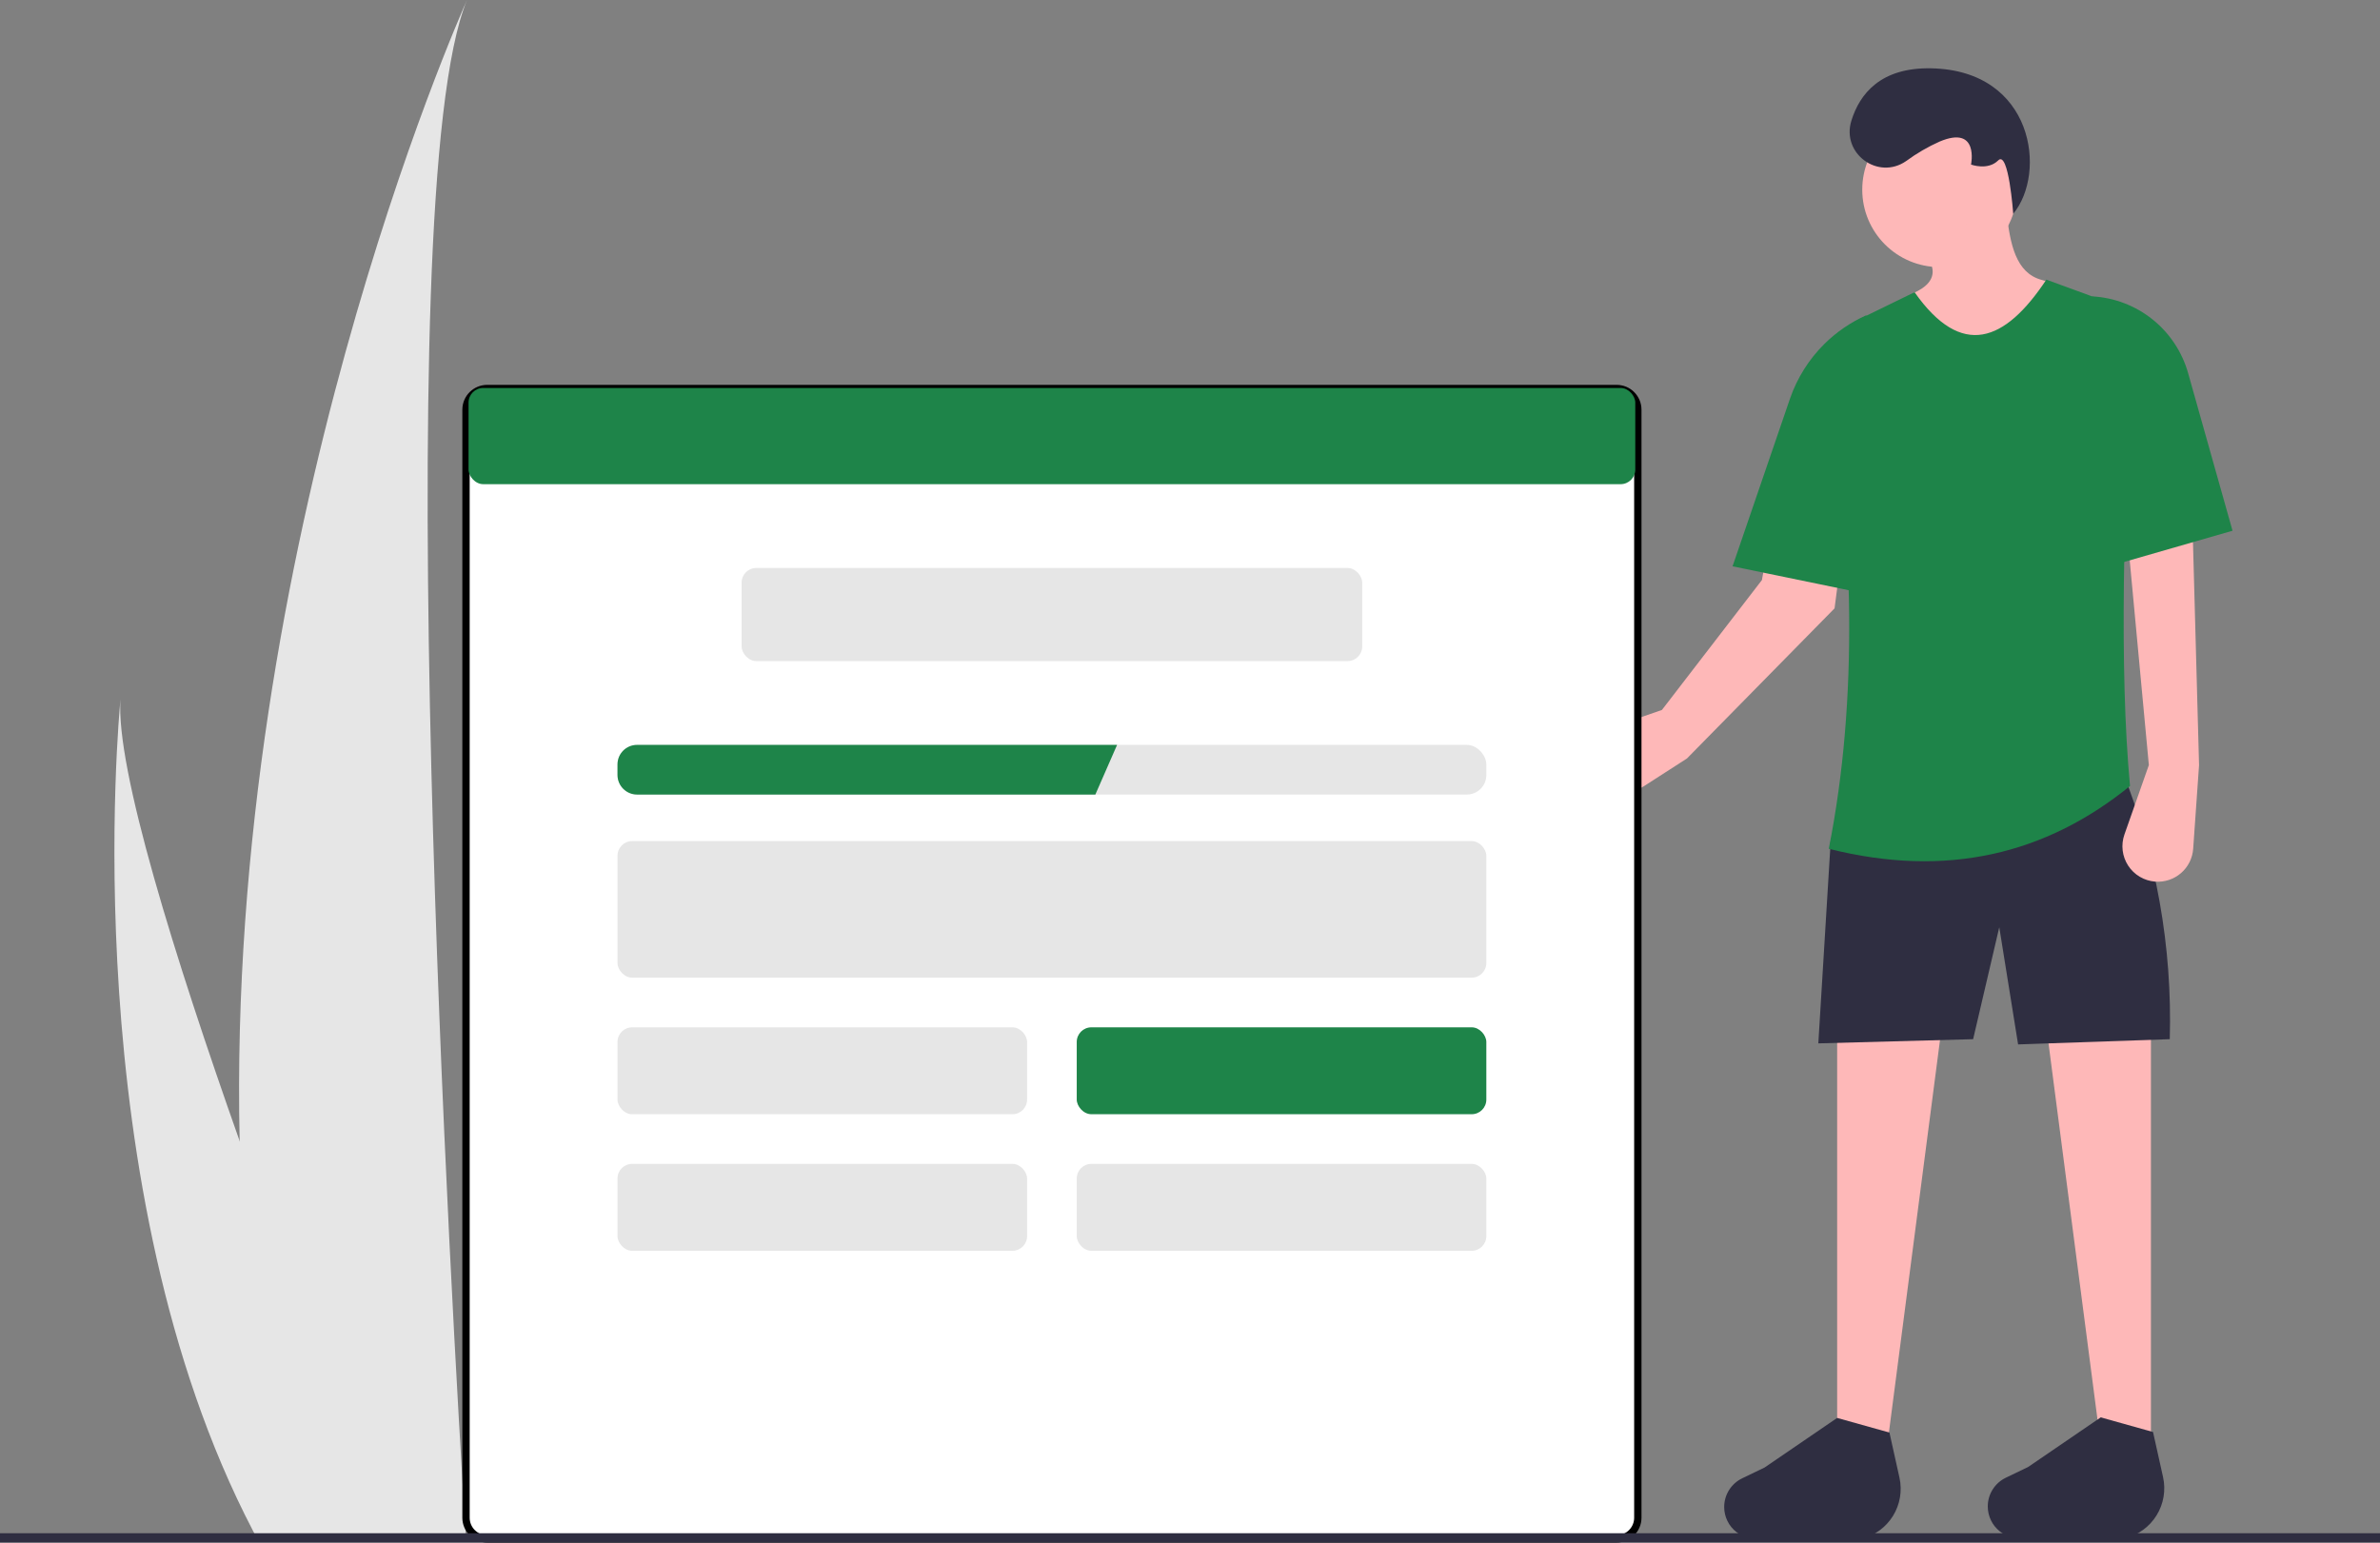 <svg width="975" height="632" viewBox="0 0 975 632" fill="none" xmlns="http://www.w3.org/2000/svg">
<rect x="0" y="0" width="975" height="632" fill="#808080" stroke="none"/>
<path d="M98.177 467.515C99.362 519.963 105.201 573.77 117.601 627.148C117.871 628.348 118.155 629.529 118.438 630.728H190.927C190.85 629.654 190.772 628.455 190.695 627.148C185.861 549.981 157.995 80.318 191.314 0C188.401 6.516 92.557 222.319 98.177 467.515Z" fill="#E6E6E6"/>
<path d="M103.616 627.148C104.222 628.348 104.853 629.547 105.498 630.728H159.877C159.465 629.708 158.988 628.509 158.433 627.148C149.45 604.63 122.859 537.308 98.177 467.515C71.651 392.513 47.316 314.666 49.366 286.491C48.734 292.846 30.38 486.561 103.616 627.148Z" fill="#E6E6E6"/>
<path d="M760.932 176.96L756.368 212.095L753.61 233.42L751.551 249.252L691.068 310.774L673.347 322.18C671.713 323.231 669.876 323.924 667.955 324.213C666.034 324.502 664.073 324.381 662.203 323.857C660.332 323.333 658.594 322.418 657.102 321.173C655.611 319.928 654.4 318.381 653.55 316.634C652.7 314.886 652.229 312.979 652.17 311.036C652.11 309.094 652.463 307.161 653.204 305.365C653.946 303.569 655.059 301.951 656.472 300.616C657.884 299.282 659.563 298.263 661.398 297.625L680.834 290.872L721.792 237.655L723.661 227.253L748.093 144.966C750.584 140.795 752.262 156.003 755.72 152.595C756.75 153.74 763.703 139.93 764.618 141.151C773.161 152.506 762.801 162.54 760.932 176.96Z" fill="#FEB8B8"/>
<path d="M771.468 604.946H752.614V421.485L795.464 420.628L771.468 604.946Z" fill="#FEB8B8"/>
<path d="M862.309 604.946H881.163V421.485L838.313 420.628L862.309 604.946Z" fill="#FEB8B8"/>
<path d="M794.607 109.431C812.119 109.431 826.316 95.229 826.316 77.711C826.316 60.193 812.119 45.991 794.607 45.991C777.095 45.991 762.898 60.193 762.898 77.711C762.898 95.229 777.095 109.431 794.607 109.431Z" fill="#FEB8B8"/>
<path d="M848.597 123.147L843.455 154.009L783.466 157.439V120.261C795.842 114.938 793.057 107.163 783.466 98.285L822.031 87.141C823.473 99.915 825.746 111.797 836.375 114.68C841.04 115.87 845.166 118.606 848.078 122.443L848.597 123.147Z" fill="#FEB8B8"/>
<path d="M888.876 425.771L826.744 427.915L819.031 379.906L808.319 425.771L744.901 427.486L750.043 343.471L869.165 315.181C883.26 350.298 889.97 387.945 888.876 425.771Z" fill="#2F2E41"/>
<path d="M762.621 630.463L722.505 630.095C720.584 630.57 718.58 630.602 716.646 630.187C714.711 629.773 712.896 628.923 711.338 627.703C709.78 626.483 708.52 624.924 707.653 623.145C706.787 621.365 706.336 619.412 706.336 617.432C706.336 614.976 707.03 612.57 708.337 610.49C709.644 608.41 711.511 606.742 713.724 605.678L722.874 601.274L752.614 580.941L774.039 586.942L778.142 605.414C779.336 610.79 778.381 616.42 775.481 621.101C772.581 625.782 767.965 629.142 762.621 630.463Z" fill="#2F2E41"/>
<path d="M870.602 630.236L830.487 629.868C828.566 630.343 826.562 630.374 824.627 629.96C822.692 629.545 820.877 628.696 819.319 627.476C817.761 626.255 816.501 624.697 815.635 622.917C814.768 621.138 814.318 619.184 814.318 617.205C814.318 614.748 815.011 612.342 816.318 610.262C817.625 608.183 819.492 606.515 821.705 605.45L830.856 601.047L860.596 580.714L882.02 586.715L886.124 605.187C887.318 610.563 886.363 616.193 883.462 620.873C880.562 625.554 875.947 628.914 870.602 630.236Z" fill="#2F2E41"/>
<path d="M780.896 65.975C769.377 73.978 754.299 62.896 758.432 49.49C761.852 38.398 770.472 27.565 791.179 27.988C833.171 28.845 838.597 70.897 824.743 87.592C824.743 87.592 822.888 61.422 818.603 65.708C814.318 69.995 807.462 67.423 807.462 67.423C807.462 67.423 810.89 51.134 794.607 57.993C789.766 60.158 785.169 62.834 780.896 65.975Z" fill="#2F2E41"/>
<path d="M872.593 322.039C838.253 349.891 797.642 359.952 749.186 347.758C761.497 285.712 759.128 219.752 749.186 151.772C749.186 147.301 750.442 142.92 752.81 139.129C755.178 135.337 758.563 132.288 762.58 130.328L784.323 119.718C803.622 147.139 821.383 140.145 838.313 114.574L862.304 123.354C865.568 124.549 868.385 126.722 870.371 129.577C872.356 132.431 873.413 135.829 873.398 139.307C870.126 208.283 868.113 273.878 872.593 322.039Z" fill="#1E8449"/>
<path d="M768.038 244.026L757.348 241.826L753.61 241.05L723.661 234.882L709.767 232.021L733.271 163.404C736.19 154.901 741.037 147.188 747.432 140.871C752.406 135.963 758.224 131.991 764.606 129.146V129.337L768.038 244.026Z" fill="#1E8449"/>
<path d="M880.306 313.466L870.299 341.916C869.561 344.016 869.315 346.259 869.581 348.469C869.846 350.68 870.617 352.8 871.833 354.665C873.049 356.53 874.677 358.091 876.592 359.226C878.508 360.361 880.658 361.04 882.877 361.211C884.786 361.358 886.704 361.125 888.523 360.527C890.341 359.929 892.024 358.978 893.473 357.726C894.922 356.475 896.109 354.95 896.967 353.238C897.824 351.526 898.335 349.661 898.469 347.751L900.874 313.466L898.303 219.164L871.736 221.736L880.306 313.466Z" fill="#FEB8B8"/>
<path d="M914.586 217.449L858.024 233.738L857.167 121.433C866.169 121.933 874.79 125.235 881.824 130.876C888.858 136.518 893.955 144.217 896.4 152.898L914.586 217.449Z" fill="#1E8449"/>
<rect x="252.966" y="532.812" width="355.932" height="35.606" rx="6" fill="#E6E6E6"/>
<path d="M199.576 159.182H662.288C667.076 159.182 670.958 163.064 670.958 167.855V621.827C670.958 626.617 667.076 630.5 662.288 630.5H199.576C194.789 630.5 190.907 626.617 190.907 621.827V167.855C190.907 163.064 194.789 159.182 199.576 159.182Z" fill="white" stroke="black" stroke-width="3"/>
<rect x="252.966" y="344.611" width="355.932" height="55.952" rx="6" fill="#E6E6E6"/>
<rect x="441.102" y="476.861" width="167.797" height="35.606" rx="6" fill="#E6E6E6"/>
<rect x="441.102" y="420.909" width="167.797" height="35.606" rx="6" fill="#1E8449"/>
<rect x="303.813" y="232.708" width="254.237" height="38.149" rx="6" fill="#E6E6E6"/>
<rect x="191.949" y="158.954" width="477.966" height="39.42" rx="6" fill="#1E8449"/>
<rect x="252.966" y="476.861" width="167.797" height="35.606" rx="6" fill="#E6E6E6"/>
<rect x="252.966" y="420.909" width="167.797" height="35.606" rx="6" fill="#E6E6E6"/>
<rect x="252.966" y="305.191" width="355.932" height="20.346" rx="8" fill="#E6E6E6"/>
<path d="M252.966 313.191C252.966 308.773 256.548 305.191 260.966 305.191H457.627L448.729 325.538H260.966C256.548 325.538 252.966 321.956 252.966 317.538V313.191Z" fill="#1E8449"/>
<path d="M975 628.186H0V632H975V628.186Z" fill="#2F2E41"/>
</svg>

